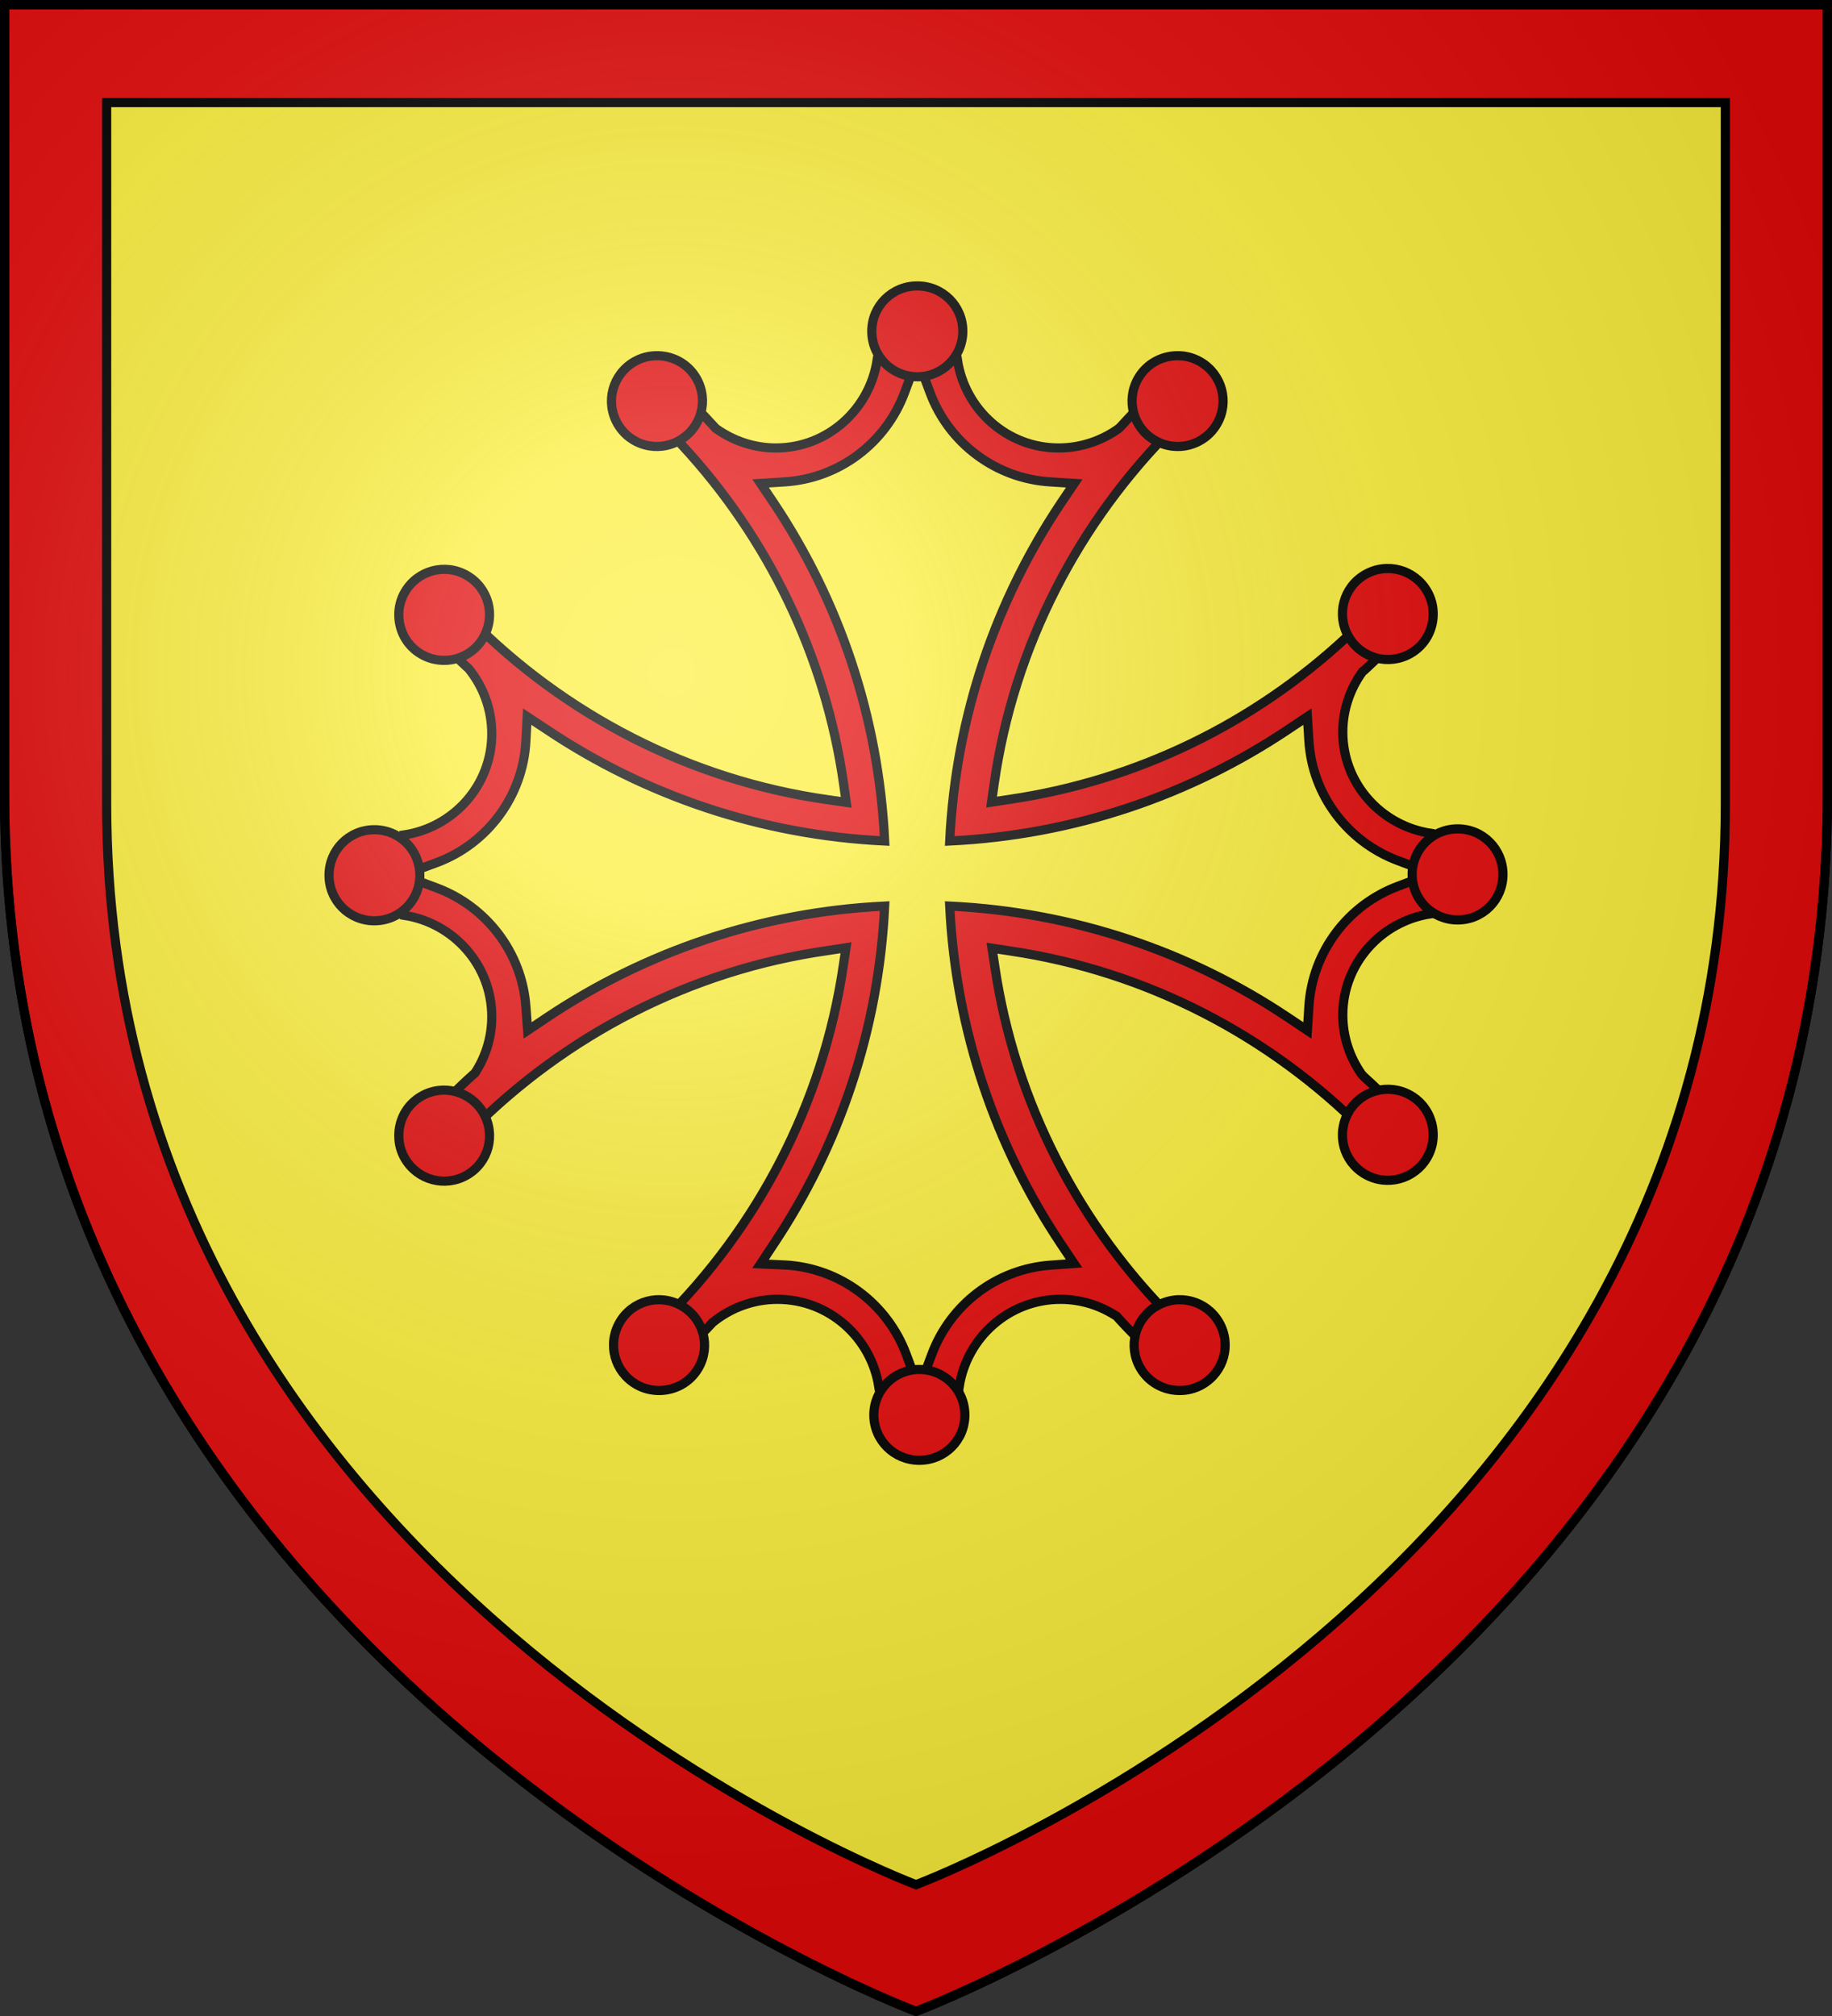 <?xml version="1.0" encoding="UTF-8" standalone="no"?>
<svg
   xmlns:dc="http://purl.org/dc/elements/1.1/"
   xmlns:cc="http://creativecommons.org/ns#"
   xmlns:rdf="http://www.w3.org/1999/02/22-rdf-syntax-ns#"
   xmlns:svg="http://www.w3.org/2000/svg"
   xmlns="http://www.w3.org/2000/svg"
   xmlns:xlink="http://www.w3.org/1999/xlink"
   xmlns:sodipodi="http://sodipodi.sourceforge.net/DTD/sodipodi-0.dtd"
   xmlns:inkscape="http://www.inkscape.org/namespaces/inkscape"
   width="600"
   height="660"
   viewBox="0 0 600 660"
   id="svg2"
   sodipodi:version="0.32"
   inkscape:version="0.46"
   sodipodi:docname="Blason_Llupia-A_1.svg"
   inkscape:output_extension="org.inkscape.output.svg.inkscape"
   version="1.0">
  <rect x="0" y="0" width="600" height="660" fill="#333333" stroke="none"/>
  <sodipodi:namedview
     inkscape:window-height="977"
     inkscape:window-width="1280"
     inkscape:pageshadow="2"
     inkscape:pageopacity="0.0"
     guidetolerance="10.0"
     gridtolerance="10.0"
     objecttolerance="10.0"
     borderopacity="1.0"
     bordercolor="#666666"
     pagecolor="#ffffff"
     id="base"
     showgrid="false"
     inkscape:zoom="1.1621212"
     inkscape:cx="300"
     inkscape:cy="330"
     inkscape:window-x="-4"
     inkscape:window-y="-4"
     inkscape:current-layer="layer3"
     inkscape:object-nodes="true"
     inkscape:window-maximized="1" />
  <defs
     id="defs4">
    <radialGradient
       id="Gradient1"
       gradientUnits="userSpaceOnUse"
       cx="-80"
       cy="-80"
       r="405">
      <stop
         style="stop-color:#fff;stop-opacity:0.31"
         offset="0"
         id="stop7" />
      <stop
         style="stop-color:#fff;stop-opacity:0.25"
         offset="0.19"
         id="stop9" />
      <stop
         style="stop-color:#6b6b6b;stop-opacity:0.125"
         offset="0.6"
         id="stop11" />
      <stop
         style="stop-color:#000;stop-opacity:0.125"
         offset="1"
         id="stop13" />
    </radialGradient>
    <clipPath
       id="shield_cut">
      <path
         id="shield"
         d="M -298.5,-298.5 L 298.5,-298.5 L 298.5,-40 C 298.5,246.31 0,358.5 0,358.5 C 0,358.5 -298.5,246.31 -298.5,-40 L -298.5,-298.5 z" />
    </clipPath>
    <radialGradient
       r="300"
       fy="226.331"
       fx="221.445"
       cy="226.331"
       cx="221.445"
       gradientTransform="matrix(1.353,0,0,1.349,-77.629,-85.747)"
       gradientUnits="userSpaceOnUse"
       id="radialGradient3163"
       xlink:href="#linearGradient2893"
       inkscape:collect="always" />
    <linearGradient
       id="linearGradient2893">
      <stop
         id="stop2895"
         offset="0"
         style="stop-color:white;stop-opacity:0.314;" />
      <stop
         style="stop-color:white;stop-opacity:0.251;"
         offset="0.19"
         id="stop2897" />
      <stop
         id="stop2901"
         offset="0.6"
         style="stop-color:#6b6b6b;stop-opacity:0.125;" />
      <stop
         id="stop2899"
         offset="1"
         style="stop-color:black;stop-opacity:0.125;" />
    </linearGradient>
  </defs>
  <g
     id="layer4"
     inkscape:label="Fond écu"
     inkscape:groupmode="layer"
     transform="translate(300,300)">
    <use
       xlink:href="#shield"
       id="use18"
       style="fill:#e20909;stroke:#000000;stroke-opacity:1;stroke-width:3"
       x="0"
       y="0"
       width="600"
       height="660" />
    <path
       style="fill:#fcef3c;stroke:#000000;stroke-opacity:1;stroke-width:3"
       id="path3569"
       d="M -265.068,-266.408 L 265.068,-266.408 L 265.068,-36.86 C 265.068,217.383 0,317.008 0,317.008 C 0,317.008 -265.068,217.383 -265.068,-36.86 L -265.068,-266.408 z" />
  </g>
  <g
     id="layer3"
     inkscape:label="Meubles"
     inkscape:groupmode="layer"
     transform="translate(300,300)">
    <g
       style="display:inline"
       id="g3762"
       transform="matrix(2.25,0,0,2.25,-1124.576,441.994)">
      <path
         id="path3697"
         d="M 500,-277.688 C 498.031,-277.688 496.093,-277.561 494.156,-277.406 C 493.081,-270.194 486.905,-264.594 479.406,-264.594 C 476.21,-264.594 473.233,-265.639 470.812,-267.344 L 470.625,-267.469 L 470.5,-267.625 C 469.652,-268.568 468.759,-269.495 467.875,-270.406 C 466.214,-269.617 464.623,-268.718 463.031,-267.812 C 463.349,-267.498 463.687,-267.194 464,-266.875 L 464.031,-266.844 L 464.094,-266.781 C 464.53,-266.26 465.017,-265.744 465.562,-265.219 C 465.629,-265.155 465.615,-265.136 465.656,-265.094 L 465.719,-265.063 L 465.75,-265.031 C 465.778,-265.008 465.82,-264.926 465.812,-264.938 C 478.163,-251.574 486.604,-234.547 489.281,-215.656 L 489.656,-213.031 L 487.031,-213.406 C 466.755,-216.278 448.66,-225.827 434.906,-239.688 C 433.984,-238.081 433.081,-236.455 432.281,-234.781 C 433.005,-234.075 433.728,-233.364 434.469,-232.688 L 434.594,-232.594 L 434.687,-232.5 C 436.796,-229.919 438.062,-226.582 438.062,-223 C 438.062,-215.494 432.47,-209.344 425.25,-208.282 C 425.115,-206.427 425,-204.584 425,-202.688 C 425,-200.628 425.152,-198.607 425.312,-196.594 C 432.501,-195.498 438.062,-189.326 438.062,-181.844 C 438.062,-178.934 437.227,-176.205 435.781,-173.907 L 435.625,-173.657 L 435.406,-173.469 C 434.336,-172.516 433.308,-171.524 432.281,-170.532 C 433.128,-168.757 434.111,-167.042 435.094,-165.344 C 448.813,-179.101 466.799,-188.597 486.969,-191.469 L 489.625,-191.875 L 489.219,-189.219 C 486.263,-169.133 476.73,-151.209 462.969,-137.563 C 464.581,-136.646 466.22,-135.769 467.906,-134.969 C 468.627,-135.707 469.369,-136.428 470.062,-137.188 L 470.156,-137.313 L 470.281,-137.406 C 472.846,-139.475 476.108,-140.719 479.656,-140.719 C 487.15,-140.719 493.328,-135.141 494.406,-127.938 C 496.256,-127.799 498.114,-127.656 500,-127.656 C 502.052,-127.656 504.077,-127.804 506.094,-127.969 C 507.181,-135.162 513.357,-140.719 520.843,-140.719 C 523.775,-140.719 526.487,-139.856 528.781,-138.406 L 529.031,-138.25 L 529.218,-138.031 C 530.16,-136.975 531.141,-135.983 532.125,-134.969 C 533.903,-135.815 535.613,-136.77 537.312,-137.75 C 523.672,-151.358 514.234,-169.192 511.281,-189.156 L 510.875,-191.813 L 513.531,-191.406 C 533.494,-188.451 551.33,-179.016 564.937,-165.375 C 565.913,-167.073 566.873,-168.784 567.718,-170.563 C 566.816,-171.438 565.907,-172.312 564.968,-173.156 L 564.812,-173.313 L 564.656,-173.5 C 562.955,-175.927 561.937,-178.908 561.937,-182.094 C 561.937,-189.583 567.523,-195.727 574.718,-196.813 C 574.869,-198.753 575,-200.709 575,-202.688 C 575,-204.659 574.868,-206.598 574.718,-208.531 C 567.521,-209.62 561.937,-215.762 561.937,-223.25 C 561.937,-226.449 562.97,-229.446 564.687,-231.875 L 564.812,-232.063 L 565,-232.188 C 565.931,-233.026 566.821,-233.911 567.718,-234.781 C 566.931,-236.439 566.026,-238.038 565.125,-239.625 C 564.767,-239.264 564.426,-238.886 564.062,-238.531 L 564,-238.5 L 563.969,-238.438 C 563.412,-237.962 562.881,-237.501 562.406,-237 L 562.375,-236.938 L 562.313,-236.906 C 549.062,-224.642 532.183,-216.225 513.469,-213.469 L 510.813,-213.063 L 511.188,-215.719 C 514.061,-235.881 523.559,-253.88 537.313,-267.594 C 535.614,-268.574 533.903,-269.529 532.125,-270.375 C 531.263,-269.484 530.393,-268.578 529.563,-267.656 L 529.406,-267.5 L 529.25,-267.375 C 526.811,-265.644 523.783,-264.594 520.563,-264.594 C 513.064,-264.594 506.916,-270.196 505.844,-277.406 C 503.902,-277.561 501.969,-277.688 500,-277.688 L 500,-277.688 z M 500,-277.594 L 501.875,-272.594 C 504.573,-265.385 511.332,-260.145 519.375,-259.656 L 522.844,-259.438 L 520.906,-256.563 C 511.418,-242.366 505.594,-225.534 504.719,-207.406 C 522.848,-208.277 539.681,-214.082 553.875,-223.563 L 556.781,-225.5 L 557,-222 C 557.498,-213.973 562.735,-207.265 569.938,-204.562 L 574.938,-202.688 L 569.938,-200.812 C 562.729,-198.114 557.492,-191.349 557,-183.312 L 556.781,-179.844 L 553.875,-181.781 C 539.681,-191.263 522.847,-197.065 504.719,-197.938 C 505.594,-179.814 511.422,-162.976 520.906,-148.781 L 522.812,-145.938 L 519.375,-145.688 C 511.44,-145.116 504.805,-139.893 502.125,-132.75 L 500.25,-127.75 L 498.375,-132.75 C 495.653,-140.021 488.815,-145.305 480.688,-145.719 L 477.188,-145.875 L 479.125,-148.812 C 488.596,-163.001 494.377,-179.818 495.25,-197.938 C 477.131,-197.06 460.317,-191.233 446.125,-181.75 L 443.281,-179.844 L 443.031,-183.281 C 442.46,-191.216 437.237,-197.882 430.094,-200.562 L 425.094,-202.438 L 430.094,-204.281 C 437.368,-207.004 442.622,-213.867 443.031,-222 L 443.219,-225.5 L 446.156,-223.562 C 460.344,-214.088 477.137,-208.281 495.25,-207.406 C 494.377,-225.537 488.608,-242.367 479.125,-256.562 L 477.188,-259.438 L 480.656,-259.656 C 488.689,-260.151 495.421,-265.388 498.125,-272.594 L 500,-277.594 L 500,-277.594 z"
         style="fill:#e20909;fill-opacity:1;fill-rule:evenodd;stroke:#000000;stroke-width:1.333;stroke-linecap:butt;stroke-linejoin:miter;stroke-miterlimit:4;stroke-dasharray:none;stroke-opacity:1" />
      <g
         id="g3722">
        <path
           style="fill:#e20909;fill-opacity:1;fill-rule:evenodd;stroke:#000000;stroke-width:1.333;stroke-opacity:1"
           d="M 500,-288.174 C 496.329,-288.174 493.375,-285.251 493.375,-281.58 C 493.375,-277.909 496.329,-274.955 500,-274.955 C 503.671,-274.955 506.625,-277.909 506.625,-281.58 C 506.625,-285.251 503.671,-288.174 500,-288.174 z M 461.938,-278.017 C 460.872,-277.99 459.807,-277.716 458.812,-277.142 C 455.634,-275.307 454.54,-271.289 456.375,-268.111 C 458.209,-264.934 462.226,-263.869 465.406,-265.705 C 468.587,-267.541 469.679,-271.557 467.844,-274.736 C 466.583,-276.92 464.279,-278.078 461.938,-278.017 z M 537.75,-278.017 C 535.518,-277.967 533.36,-276.821 532.156,-274.736 C 530.325,-271.564 531.398,-267.547 534.562,-265.705 L 534.594,-265.705 C 537.774,-263.869 541.79,-264.934 543.625,-268.111 C 545.46,-271.289 544.366,-275.307 541.187,-277.142 C 540.094,-277.774 538.92,-278.044 537.75,-278.017 L 537.75,-278.017 z"
           id="path3707" />
      </g>
      <use
         height="660"
         width="600"
         transform="matrix(1,0,0,-1,0.3,-405.47)"
         id="use3726"
         xlink:href="#g3722"
         y="0"
         x="0" />
      <use
         height="660"
         width="600"
         transform="matrix(0,-1,1,0,702.546,297.576)"
         id="use3728"
         xlink:href="#g3722"
         y="0"
         x="0" />
      <use
         height="660"
         width="600"
         transform="matrix(0,1,-1,0,297.076,-702.546)"
         id="use3730"
         xlink:href="#g3722"
         y="0"
         x="0" />
    </g>
  </g>
  <g
     id="layer2"
     inkscape:label="Reflet final"
     inkscape:groupmode="layer"
     transform="translate(300,300)"
     sodipodi:insensitive="true">
    <use
       xlink:href="#shield"
       id="use22"
       style="fill:url(#Gradient1)"
       x="0"
       y="0"
       width="600"
       height="660" />
  </g>
  <g
     id="layer1"
     inkscape:label="Contour final"
     inkscape:groupmode="layer"
     transform="translate(300,300)"
     sodipodi:insensitive="true">
    <use
       xlink:href="#shield"
       style="fill:none;stroke:#000000;stroke-width:3"
       id="use25"
       x="0"
       y="0"
       width="600"
       height="660" />
  </g>
</svg>
